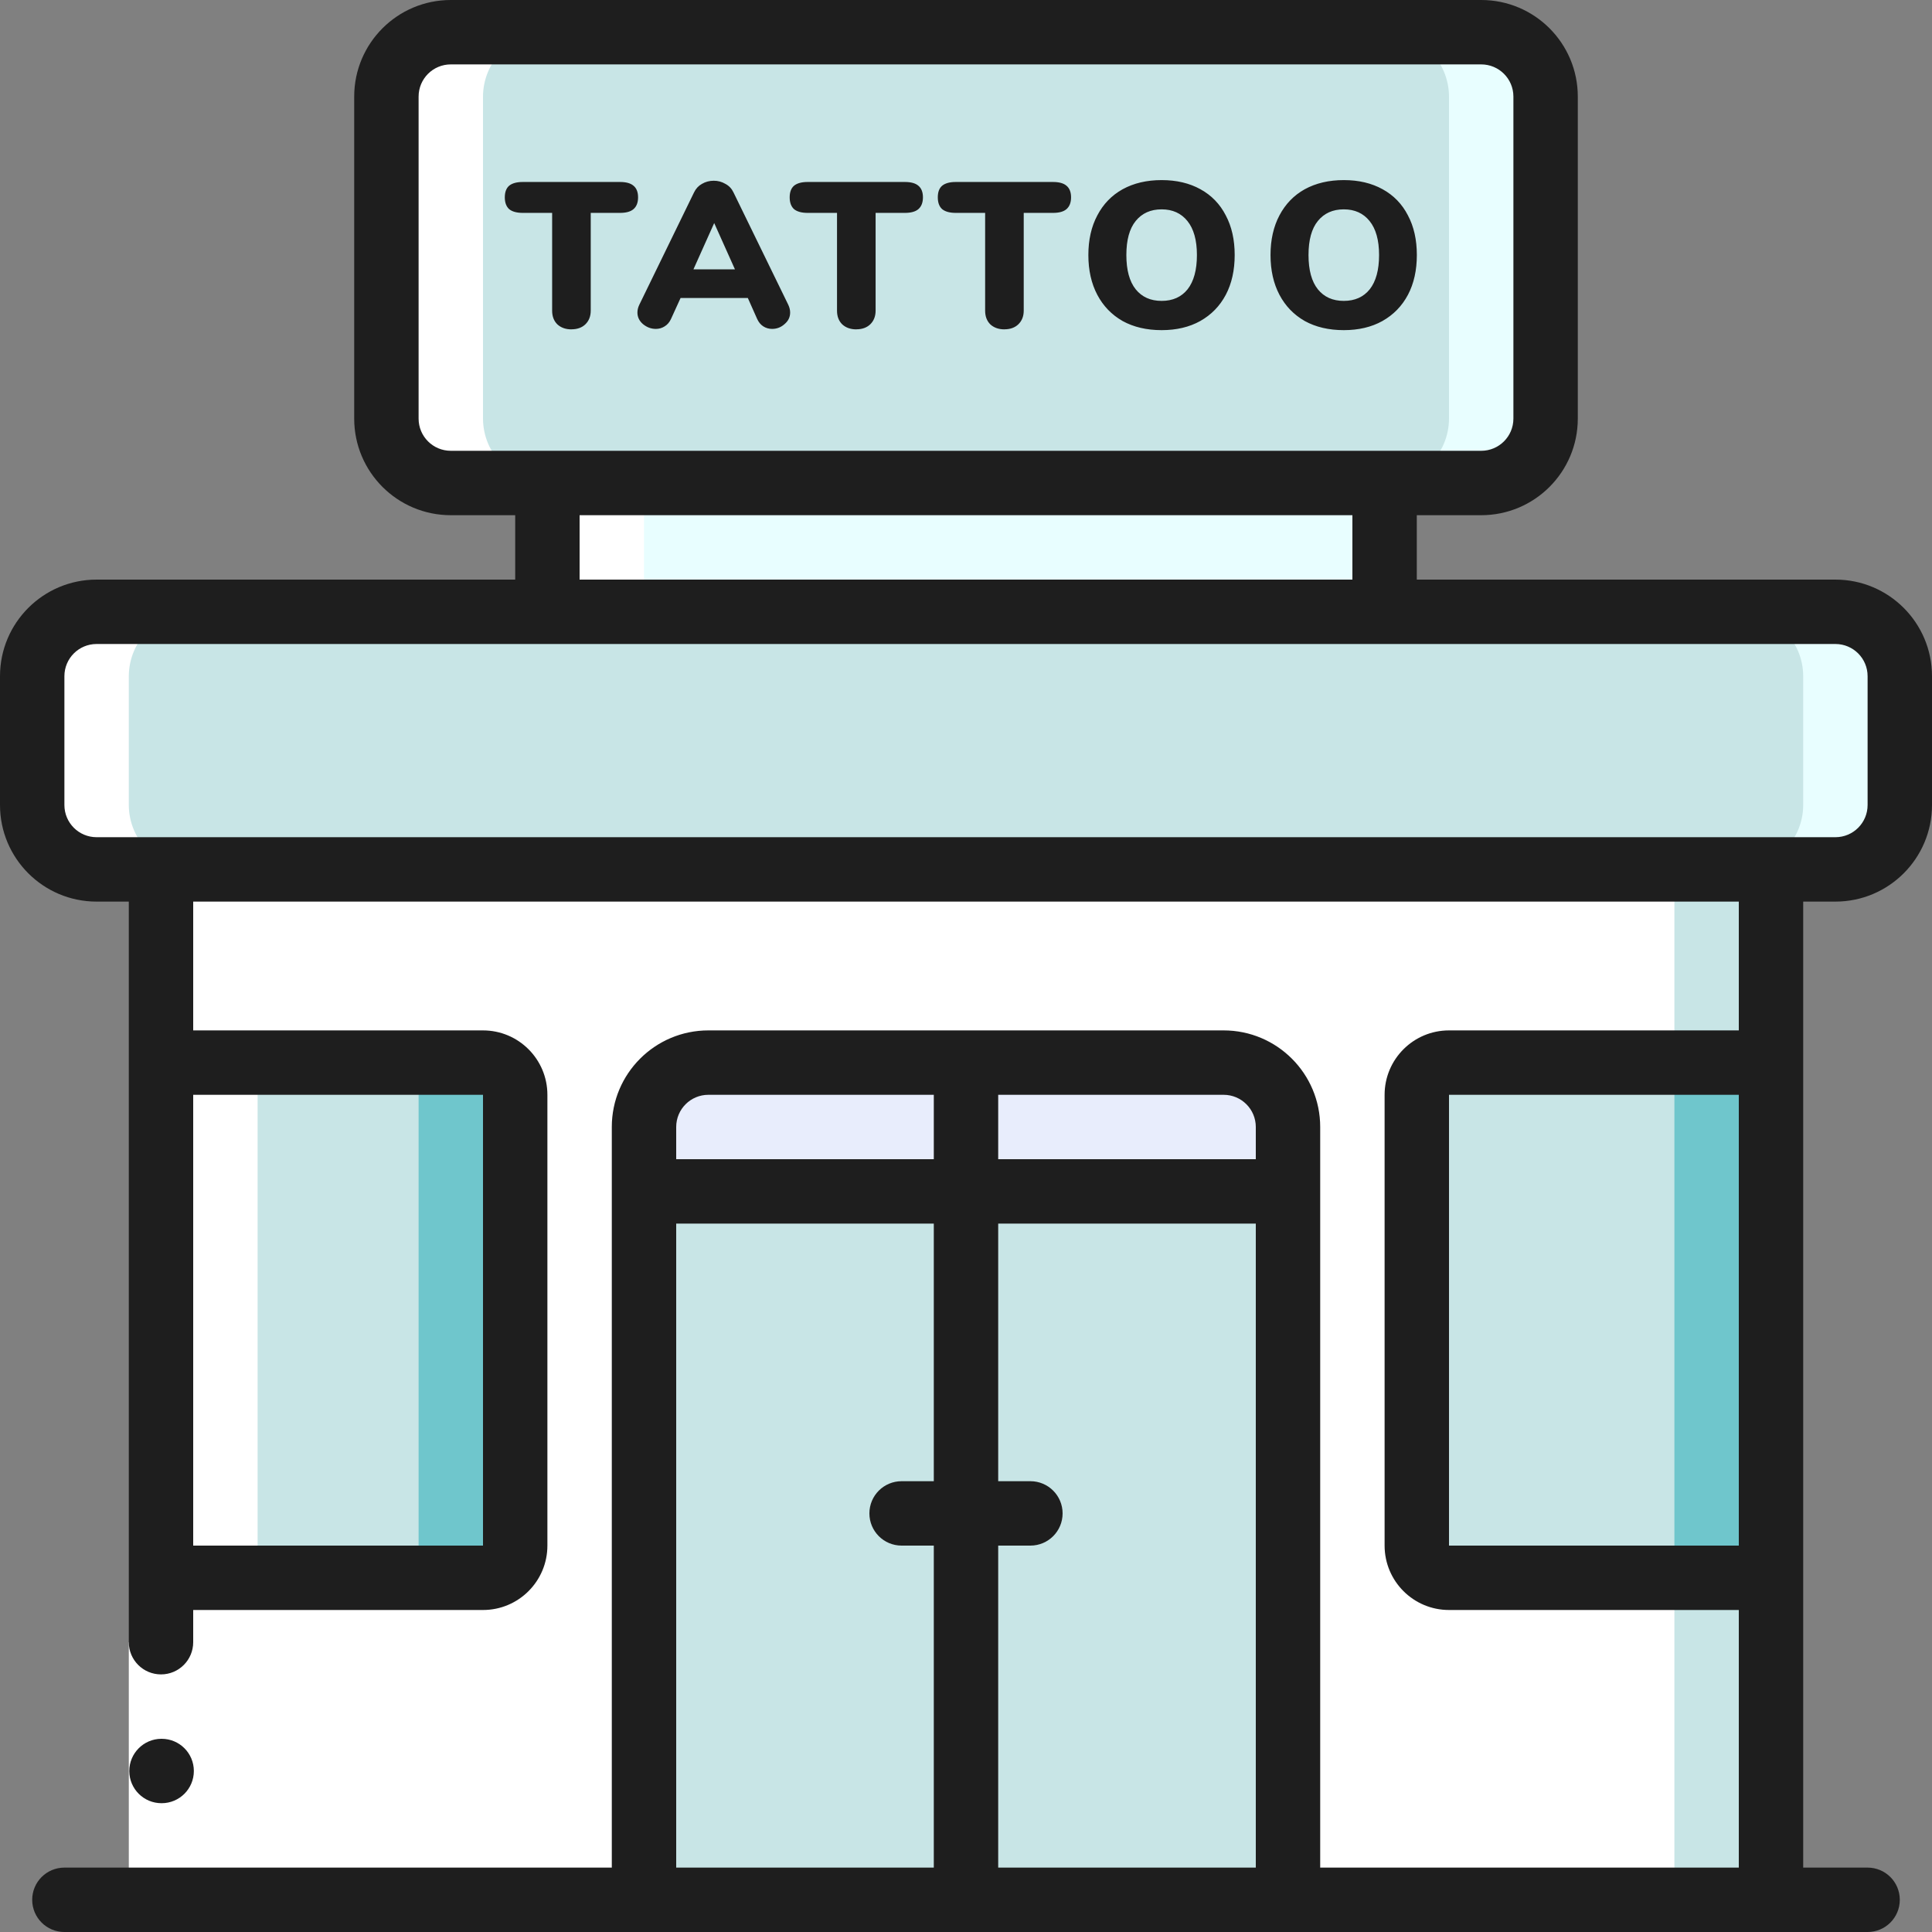 <svg xmlns="http://www.w3.org/2000/svg" width="42" height="42" fill="none" viewBox="0 0 42 42">
    <rect x="0" y="0" width="42" height="42" fill="#808080" stroke="none"/>
    <path fill="#C8E5E6" d="M39.9 13.3H2.1c-.773 0-1.4.627-1.4 1.4v2.8c0 .773.627 1.4 1.4 1.4h37.8c.773 0 1.4-.627 1.4-1.4v-2.8c0-.773-.627-1.4-1.4-1.4z"/>
    <path fill="#E8FEFF" d="M39.9 13.3h-2.1c.773.002 1.398.628 1.4 1.4v2.8c-.002.772-.628 1.398-1.4 1.4h2.1c.773-.002 1.398-.628 1.4-1.4v-2.8c-.002-.772-.627-1.398-1.4-1.4z"/>
    <path fill="#C8E5E6" d="M32.2.7H9.8c-.773 0-1.4.627-1.4 1.4v7c0 .773.627 1.4 1.4 1.4h22.4c.774 0 1.4-.627 1.4-1.4v-7c0-.773-.626-1.4-1.4-1.4z"/>
    <path fill="#E8FEFF" d="M32.2.7h-2.1c.772.002 1.398.628 1.4 1.4v7c-.002.772-.628 1.398-1.4 1.4h2.1c.772-.002 1.398-.628 1.4-1.4v-7c-.002-.772-.628-1.398-1.4-1.4zM11.9 10.5h18.2v2.8H11.9v-2.8z"/>
    <path fill="#fff" d="M3.5 18.9h35v22.4h-35V18.9z"/>
    <path fill="#C8E5E6" d="M36.4 18.9h2.1v22.4h-2.1V18.9zM21 25.9h7v15.4h-7V25.9z"/>
    <path fill="#C8E5E6" d="M25.9 25.9H28v15.4h-2.1V25.9zM14 25.9h7v15.4h-7V25.9z"/>
    <path fill="#C8E5E6" d="M18.9 25.9H21v15.4h-2.1V25.9z"/>
    <path fill="#E8EDFC" d="M21 23.1v2.8h-7v-1.4c.002-.772.628-1.398 1.4-1.4H21zM28 24.5v1.4h-7v-2.8h5.6c.772.002 1.398.628 1.4 1.4z"/>
    <path fill="#C8E5E6" d="M31.5 23.1h7v11.2h-7c-.386 0-.7-.313-.7-.7v-9.8c0-.387.314-.7.7-.7z"/>
    <path fill="#6FC6CC" d="M36.4 23.1h2.1v11.2h-2.1V23.1z"/>
    <path fill="#C8E5E6" d="M3.5 23.1h7c.387 0 .7.313.7.7v9.8c0 .387-.313.7-.7.7h-7V23.1z"/>
    <path fill="#6FC6CC" d="M10.5 23.1H8.4c.387 0 .7.313.7.7v9.8c0 .387-.313.7-.7.7h2.1c.387 0 .7-.313.7-.7v-9.8c0-.387-.313-.7-.7-.7z"/>
    <path fill="#fff" d="M10.5 9.1v-7c.003-.772.628-1.398 1.4-1.4H9.8c-.772.002-1.397.628-1.4 1.4v7c.003.772.628 1.398 1.4 1.4h2.1c-.772-.002-1.397-.628-1.4-1.4zM11.9 10.5H14v2.8h-2.1v-2.8zM2.1 18.9h1.4v22.4h2.1V18.9H4.2c-.772-.002-1.397-.628-1.4-1.4v-2.8c.003-.772.628-1.398 1.4-1.4H2.1c-.772.002-1.397.628-1.4 1.4v2.8c.003.772.628 1.398 1.4 1.4z"/>
    <path fill="#fff" d="M2.8 35.7h1.4v5.6H2.8v-5.6z"/>
    <path fill="#1E1E1E" d="M2.1 19.6h.7v16.1c0 .387.313.7.7.7.387 0 .7-.313.7-.7V35h6.3c.773 0 1.4-.627 1.4-1.4v-9.8c0-.773-.627-1.4-1.4-1.4H4.2v-2.8h33.6v2.8h-6.3c-.773 0-1.4.627-1.4 1.4v9.8c0 .773.627 1.4 1.4 1.4h6.3v5.6h-9.1V24.5c0-1.16-.94-2.1-2.1-2.1H15.4c-1.16 0-2.1.94-2.1 2.1v16.1H1.4c-.387 0-.7.313-.7.7 0 .387.313.7.7.7h39.2c.387 0 .7-.313.7-.7 0-.387-.313-.7-.7-.7h-1.4v-21h.7c1.16 0 2.1-.94 2.1-2.1v-2.8c0-1.16-.94-2.1-2.1-2.1h-9.1v-1.4h1.4c1.16 0 2.1-.94 2.1-2.1v-7c0-1.16-.94-2.1-2.1-2.1H9.8C8.64 0 7.7.94 7.7 2.1v7c0 1.16.94 2.1 2.1 2.1h1.4v1.4H2.1c-1.16 0-2.1.94-2.1 2.1v2.8c0 1.16.94 2.1 2.1 2.1zm25.2 4.9v.7h-5.6v-1.4h4.9c.387 0 .7.313.7.7zm-11.9-.7h4.9v1.4h-5.6v-.7c0-.387.313-.7.7-.7zm-.7 2.8h5.6v5.6h-.7c-.387 0-.7.313-.7.7 0 .387.313.7.7.7h.7v7h-5.6v-14zm7 14v-7h.7c.387 0 .7-.313.7-.7 0-.387-.313-.7-.7-.7h-.7v-5.6h5.6v14h-5.6zm9.8-7v-9.8h6.3v9.8h-6.3zm-21-9.8v9.8H4.2v-9.8h6.3zM9.1 9.1v-7c0-.387.313-.7.7-.7h22.4c.387 0 .7.313.7.7v7c0 .387-.313.7-.7.7H9.8c-.387 0-.7-.313-.7-.7zm3.5 2.1h16.8v1.4H12.6v-1.4zM1.4 14.7c0-.387.313-.7.7-.7h37.8c.387 0 .7.313.7.7v2.8c0 .387-.313.7-.7.7H2.1c-.387 0-.7-.313-.7-.7v-2.8z"/>
    <path fill="#1E1E1E" d="M3.514 39.2c-.387.002-.702-.31-.703-.697-.002-.386.31-.701.696-.703h.007c.387 0 .7.313.7.7 0 .387-.313.7-.7.7zM12.422 7.16c-.126 0-.228-.037-.306-.109-.076-.075-.113-.174-.113-.298V4.628h-.636c-.133 0-.232-.027-.298-.081-.063-.057-.095-.143-.095-.257 0-.114.032-.199.095-.253.066-.054.165-.081.298-.081h2.111c.133 0 .23.027.293.081.067.054.1.139.1.253 0 .114-.033.2-.1.257-.063.054-.16.081-.293.081h-.636v2.125c0 .124-.04.223-.117.298-.075.072-.176.108-.303.108zM17.137 6.627c.027.057.04.113.04.167 0 .1-.04.183-.122.252-.078.07-.168.104-.27.104-.07 0-.133-.018-.19-.054-.057-.036-.102-.09-.135-.162l-.203-.456h-1.462l-.208.456c-.033.072-.08.126-.14.162-.057.036-.12.054-.189.054-.102 0-.195-.034-.28-.104-.08-.069-.121-.153-.121-.252 0-.054.013-.11.04-.167l1.191-2.445c.04-.082.096-.143.172-.185.078-.046.164-.068.257-.068.09 0 .174.022.252.068.079.042.137.103.176.185l1.192 2.445zm-2.062-.772h.902l-.451-1.006-.451 1.006zM18.615 7.16c-.126 0-.228-.037-.306-.109-.076-.075-.113-.174-.113-.298V4.628h-.637c-.132 0-.231-.027-.297-.081-.063-.057-.095-.143-.095-.257 0-.114.032-.199.095-.253.066-.054.165-.081.297-.081h2.112c.132 0 .23.027.293.081.066.054.1.139.1.253 0 .114-.034.2-.1.257-.063.054-.16.081-.293.081h-.636v2.125c0 .124-.04.223-.117.298-.076.072-.176.108-.303.108zM21.835 7.16c-.126 0-.229-.037-.307-.109-.075-.075-.112-.174-.112-.298V4.628h-.637c-.132 0-.231-.027-.297-.081-.064-.057-.095-.143-.095-.257 0-.114.031-.199.095-.253.066-.054.165-.081.297-.081h2.112c.132 0 .23.027.293.081.066.054.1.139.1.253 0 .114-.034.2-.1.257-.063.054-.16.081-.293.081h-.636v2.125c0 .124-.04.223-.118.298-.075.072-.176.108-.302.108zM25.253 7.177c-.325 0-.608-.066-.848-.198-.238-.136-.421-.325-.55-.569-.13-.246-.195-.535-.195-.866 0-.33.065-.618.195-.862.129-.246.312-.436.55-.568.24-.132.523-.199.848-.199.325 0 .606.067.844.199.24.132.424.322.55.568.13.244.194.531.194.862 0 .33-.064.62-.194.866-.13.244-.314.433-.555.569-.237.132-.517.198-.839.198zm0-.636c.24 0 .429-.084.564-.252.135-.172.203-.42.203-.745s-.07-.571-.207-.74c-.136-.168-.322-.253-.56-.253-.24 0-.428.085-.564.253-.135.166-.203.412-.203.74s.068.576.203.745c.136.168.323.252.564.252zM29.213 7.177c-.325 0-.608-.066-.848-.198-.238-.136-.421-.325-.55-.569-.13-.246-.195-.535-.195-.866 0-.33.065-.618.194-.862.13-.246.313-.436.55-.568.241-.132.524-.199.85-.199.324 0 .605.067.843.199.24.132.424.322.55.568.13.244.194.531.194.862 0 .33-.064.62-.194.866-.13.244-.314.433-.555.569-.237.132-.517.198-.839.198zm0-.636c.24 0 .429-.084.564-.252.135-.172.203-.42.203-.745s-.07-.571-.207-.74c-.136-.168-.322-.253-.56-.253-.24 0-.428.085-.564.253-.135.166-.203.412-.203.74s.068.576.203.745c.136.168.323.252.564.252z"/>
</svg>
